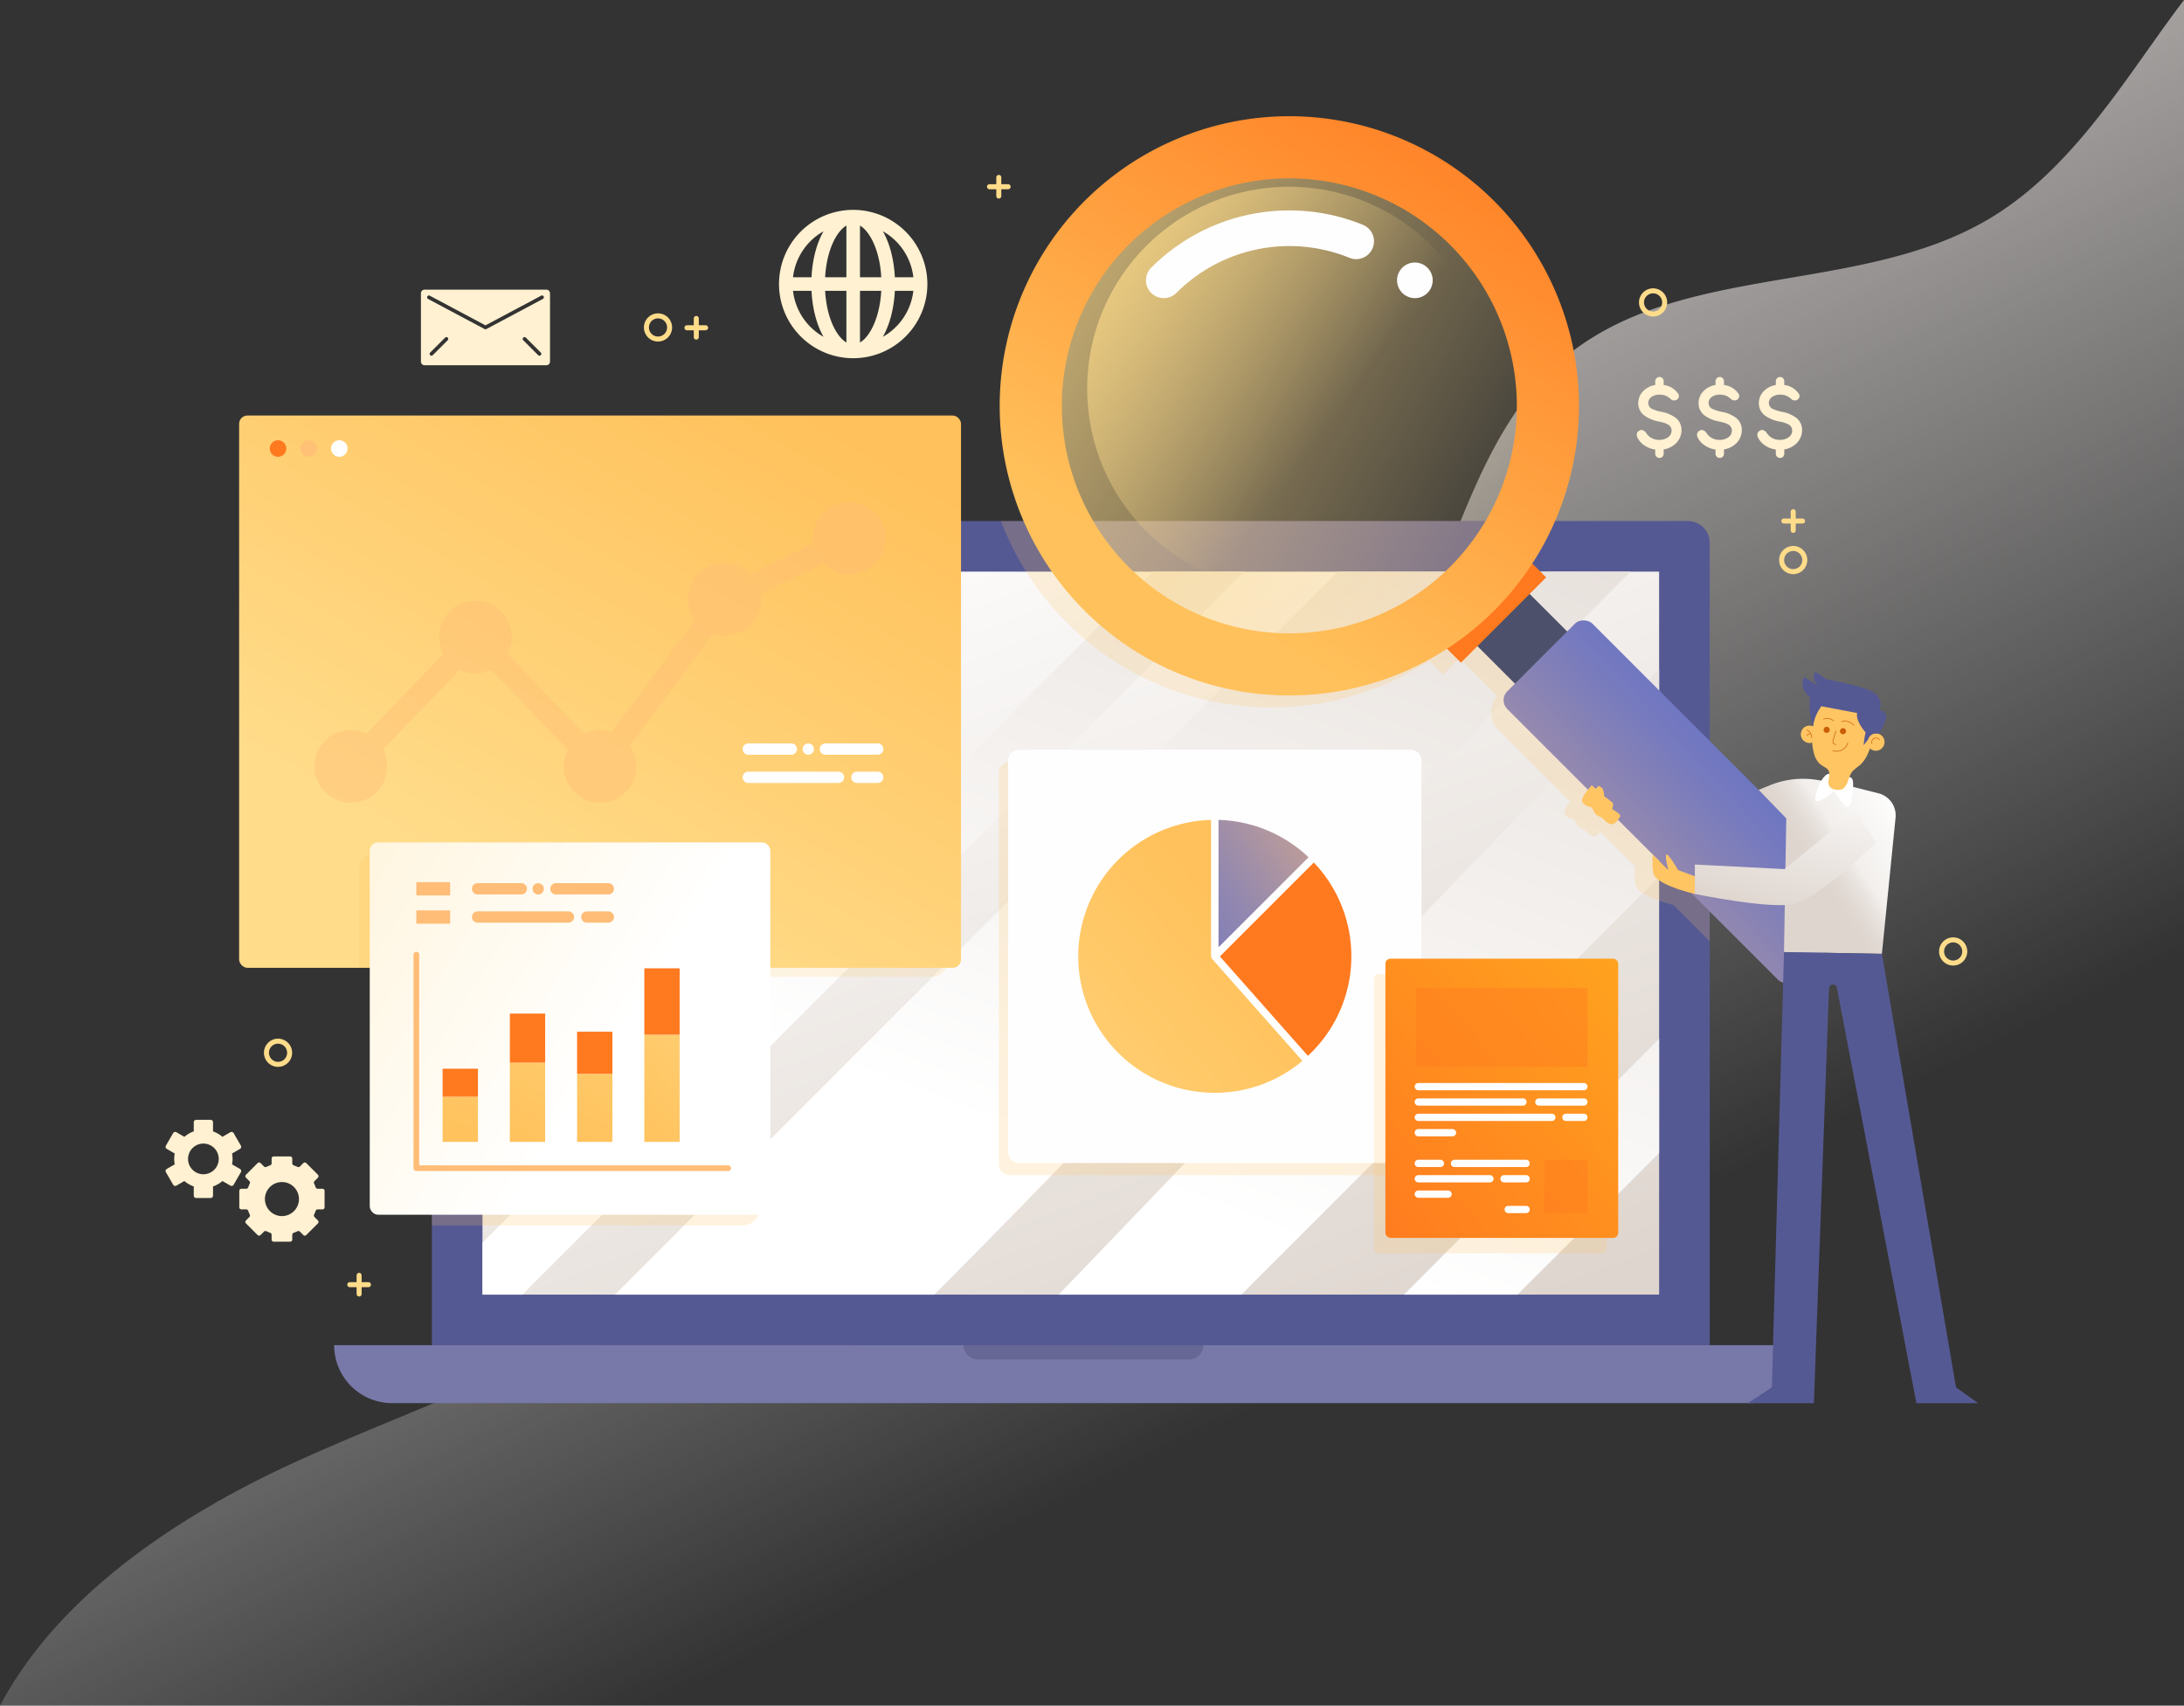 <svg xmlns="http://www.w3.org/2000/svg" xmlns:xlink="http://www.w3.org/1999/xlink" width="888.296" height="693.787" viewBox="0 0 888.296 693.787"><rect x="0" y="0" width="888.296" height="693.787" fill="#333333" stroke="none"/><defs><style>.a{fill:url(#a);}.b{fill:#555993;}.c{fill:url(#b);}.d{fill:url(#c);}.e{fill:#7879a9;}.f{fill:#212048;}.f,.g,.l{opacity:0.2;}.ah,.f,.g,.l,.n,.o{mix-blend-mode:multiply;isolation:isolate;}.ac,.g{fill:#ffc563;}.h{fill:#fffeff;}.i{fill:url(#d);}.j{fill:url(#e);}.ah,.k{fill:#ff791f;}.l{fill:#ffd176;}.m{fill:url(#f);}.n,.o,.q{fill:#ffbd77;}.ah,.n{opacity:0.4;}.o{opacity:0.7;}.p{fill:url(#g);}.r{fill:url(#h);}.s{fill:url(#i);}.t{fill:url(#j);}.u{fill:url(#k);}.v{fill:#4c506a;}.w{fill:url(#l);}.x{fill:url(#m);}.y{fill:url(#n);}.z{fill:url(#o);}.aa{fill:url(#p);}.ab{fill:#fff;}.ad{fill:#c95e06;}.ae{fill:none;stroke:#c95e06;stroke-linecap:round;stroke-linejoin:round;stroke-width:0.25px;}.af{fill:url(#q);}.ag{fill:url(#r);}.ai{fill:#fff1d1;}.aj{fill:#ffdc8a;}</style><linearGradient id="a" x1="0.222" y1="0.068" x2="0.672" y2="0.767" gradientUnits="objectBoundingBox"><stop offset="0" stop-color="#f5e9e4"/><stop offset="1" stop-color="#fff" stop-opacity="0"/></linearGradient><linearGradient id="b" x1="1.052" y1="0.161" x2="-0.03" y2="0.826" gradientUnits="objectBoundingBox"><stop offset="0" stop-color="#ded5ce"/><stop offset="1" stop-color="#fff"/></linearGradient><linearGradient id="c" x1="1.076" y1="-0.416" x2="0.371" y2="0.733" xlink:href="#b"/><linearGradient id="d" x1="-1.192" y1="1.774" x2="1.495" y2="-0.811" gradientUnits="objectBoundingBox"><stop offset="0" stop-color="#6270ca"/><stop offset="0.128" stop-color="#6772c6"/><stop offset="0.296" stop-color="#787bbd"/><stop offset="0.488" stop-color="#9388af"/><stop offset="0.697" stop-color="#ba9b9a"/><stop offset="0.917" stop-color="#eab380"/><stop offset="1" stop-color="#ffbe76"/></linearGradient><linearGradient id="e" x1="-0.542" y1="1.685" x2="0.717" y2="0.38" gradientUnits="objectBoundingBox"><stop offset="0" stop-color="#ffdc8a"/><stop offset="1" stop-color="#ffc15b"/></linearGradient><linearGradient id="f" x1="0.269" y1="0.802" x2="0.852" y2="0.039" xlink:href="#e"/><linearGradient id="g" x1="-0.13" y1="0.128" x2="0.602" y2="0.56" gradientUnits="objectBoundingBox"><stop offset="0" stop-color="#fff5de"/><stop offset="1" stop-color="#fff"/></linearGradient><linearGradient id="h" x1="1.5" y1="-6.463" x2="0.407" y2="1.145" xlink:href="#e"/><linearGradient id="i" x1="1.423" y1="-3.165" x2="0.33" y2="1.174" xlink:href="#e"/><linearGradient id="j" x1="1.417" y1="-3.739" x2="0.324" y2="1.313" xlink:href="#e"/><linearGradient id="k" x1="1.332" y1="-1.941" x2="0.239" y2="1.266" xlink:href="#e"/><linearGradient id="l" x1="-0.419" y1="-0.003" x2="1.056" y2="0.805" gradientUnits="objectBoundingBox"><stop offset="0" stop-color="#ffdc8a"/><stop offset="1" stop-color="#ffdc8a" stop-opacity="0"/></linearGradient><linearGradient id="m" x1="1.743" y1="0.657" x2="-1.813" y2="0.207" xlink:href="#d"/><linearGradient id="n" x1="-0.162" y1="0.015" x2="0.606" y2="0.578" xlink:href="#l"/><linearGradient id="o" x1="0.855" y1="-0.077" x2="0.31" y2="0.809" gradientUnits="objectBoundingBox"><stop offset="0" stop-color="#ff791f"/><stop offset="1" stop-color="#ffc15b"/></linearGradient><linearGradient id="p" x1="0.047" y1="0.861" x2="1.005" y2="0.077" gradientUnits="objectBoundingBox"><stop offset="0.405" stop-color="#ded5ce"/><stop offset="0.478" stop-color="#e1d9d3"/><stop offset="0.568" stop-color="#ebe6e2"/><stop offset="0.61" stop-color="#f2efec"/><stop offset="1" stop-color="#fff"/></linearGradient><linearGradient id="q" x1="0.237" y1="0.98" x2="0.963" y2="-0.474" xlink:href="#b"/><linearGradient id="r" x1="-0.061" y1="1.073" x2="1.103" y2="-0.115" gradientUnits="objectBoundingBox"><stop offset="0" stop-color="#ff791f"/><stop offset="0.998" stop-color="#ffa71f"/></linearGradient></defs><g transform="translate(-268.896 -108.432)"><path class="a" d="M1143.391,127.407c-18.681,26.382-37.948,53.771-65.777,70.218-52.776,31.194-126.185,17.15-172.961,56.778-44.886,38.023-46.02,109.811-87.907,151.117-37.583,37.061-97.471,39.738-141.213,69.276-47.6,32.142-69.29,90.877-109.418,131.967-46.841,47.963-114.278,67.947-175.361,95.579-48.5,21.939-97.7,54.407-121.859,99.876H1142.92a14.272,14.272,0,0,0,14.271-14.272V108.432C1152.453,114.683,1147.882,121.062,1143.391,127.407Z" transform="translate(0 0)"/><g transform="translate(404.808 320.365)"><path class="b" d="M8.833,0H510.9a8.833,8.833,0,0,1,8.833,8.833V335.244a0,0,0,0,1,0,0H0a0,0,0,0,1,0,0V8.833A8.833,8.833,0,0,1,8.833,0Z" transform="translate(39.747 0)"/><rect class="c" width="294.08" height="478.573" transform="translate(538.902 20.582) rotate(90)"/><path class="d" d="M832.058,222.477C734.251,320.51,646.791,418.6,548.906,516.558H419.043Q530.808,404.8,642.568,293.033q35.279-35.276,70.557-70.556Zm-157.164,0H638.057L365.15,495.386v21.173h16.237Q528.14,369.518,674.893,222.477ZM843.722,346.646V262.078L599.534,516.558h74.277ZM435.666,222.477,365.15,292.995V365.26L507.931,222.477ZM739.959,516.558h46.148q28.9-28.713,57.614-57.606V412.535Q791.806,464.512,739.959,516.558Z" transform="translate(-304.82 -201.896)"/><path class="e" d="M911.228,400.375H359.121a23.561,23.561,0,0,1-23.562-23.56h599.23A23.561,23.561,0,0,1,911.228,400.375Z" transform="translate(-335.559 -41.571)"/><path class="f" d="M466.9,382.605h85.984a5.79,5.79,0,0,0,5.79-5.79H461.113A5.79,5.79,0,0,0,466.9,382.605Z" transform="translate(-205.134 -41.571)"/></g><g transform="translate(675.138 413.395)"><path class="g" d="M4.461,0H163.647a4.461,4.461,0,0,1,4.461,4.461V163.646a4.46,4.46,0,0,1-4.46,4.46H4.461A4.461,4.461,0,0,1,0,163.646V4.461A4.461,4.461,0,0,1,4.461,0Z" transform="translate(0 4.919)"/><path class="h" d="M4.461,0H163.646a4.461,4.461,0,0,1,4.461,4.461V163.646a4.46,4.46,0,0,1-4.46,4.46H4.46A4.46,4.46,0,0,1,0,163.646V4.461A4.461,4.461,0,0,1,4.461,0Z" transform="translate(3.796)"/><g transform="translate(32.306 28.547)"><path class="i" d="M511.985,272.014A55.274,55.274,0,0,1,548.6,287.205l-36.619,36.619Z" transform="translate(-454.925 -272.014)"/><path class="j" d="M539.543,383.026a55.516,55.516,0,0,1-1.517-111.012v55.469a1.5,1.5,0,0,0,.228.752c.029.047.049.09.079.133s.041.084.073.12l36.774,41.538A55.261,55.261,0,0,1,539.543,383.026Z" transform="translate(-483.998 -272.014)"/><path class="k" d="M512.262,318.715l38.2-38.2a55.271,55.271,0,0,1-2.4,78.64Z" transform="translate(-454.637 -263.182)"/></g></g><g transform="translate(366.155 277.453)"><path class="l" d="M558.218,397.773a6.889,6.889,0,0,0,6.889-6.889v-178.5H373.065a18.01,18.01,0,0,0-18.011,18.011V397.773Z" transform="translate(-276.655 -169.47)"/><rect class="m" width="293.618" height="224.645" rx="3.379"/><g transform="translate(204.667 133.383)"><path class="h" d="M437.045,261.35H419.283a2.3,2.3,0,0,1,0-4.593h17.762a2.3,2.3,0,0,1,0,4.593Z" transform="translate(-416.987 -256.757)"/></g><g transform="translate(229.186 133.414)"><path class="h" d="M431.311,261.337a2.3,2.3,0,0,1-1.631-.689,2.231,2.231,0,0,1-.667-1.607,1.533,1.533,0,0,1,.047-.461,2.842,2.842,0,0,1,.116-.414,3.98,3.98,0,0,1,.228-.412,4.032,4.032,0,0,1,.275-.347,2.407,2.407,0,0,1,3.26,0c.092.116.186.232.277.347a1.729,1.729,0,0,1,.206.412,1.434,1.434,0,0,1,.139.414,3.163,3.163,0,0,1,.045.461,2.314,2.314,0,0,1-2.3,2.3Z" transform="translate(-429.013 -256.772)"/></g><g transform="translate(236.279 133.383)"><path class="h" d="M456.073,261.35H434.79a2.3,2.3,0,1,1,0-4.593h21.283a2.3,2.3,0,0,1,0,4.593Z" transform="translate(-432.492 -256.757)"/></g><g transform="translate(204.667 144.87)"><path class="h" d="M455.96,266.984H419.283a2.3,2.3,0,0,1,0-4.593H455.96a2.3,2.3,0,1,1,0,4.593Z" transform="translate(-416.987 -262.391)"/></g><g transform="translate(249.115 144.87)"><path class="h" d="M449.532,266.984h-8.447a2.3,2.3,0,1,1,0-4.593h8.447a2.3,2.3,0,0,1,0,4.593Z" transform="translate(-438.788 -262.391)"/></g><path class="n" d="M549.158,208.6a14.672,14.672,0,0,0-14.622,16.745L509.03,237.787a14.755,14.755,0,0,0-22.647,18.773L452.443,302.1a14.571,14.571,0,0,0-11.04.707l-31.238-32.384a14.77,14.77,0,1,0-26.131,0L352.8,302.8a14.771,14.771,0,1,0,6.683,6.432l31.234-32.382a14.582,14.582,0,0,0,12.769,0l31.236,32.384a14.773,14.773,0,1,0,25.155-1.594l33.942-45.538A14.742,14.742,0,0,0,513.244,248.1a15.052,15.052,0,0,0-.147-1.976l25.5-12.445A14.764,14.764,0,1,0,549.158,208.6Z" transform="translate(-300.976 -173.399)"/><circle class="k" cx="3.367" cy="3.367" r="3.367" transform="translate(12.462 10.052)"/><circle class="o" cx="3.367" cy="3.367" r="3.367" transform="translate(24.919 10.052)"/><circle class="h" cx="3.367" cy="3.367" r="3.367" transform="translate(37.376 10.052)"/></g><g transform="translate(414.959 451.089)"><path class="g" d="M355.054,430.076H481.5a6.889,6.889,0,0,0,6.889-6.889V285.511a6.889,6.889,0,0,0-6.889-6.889H355.054Z" transform="translate(-325.459 -274.297)"/><path class="g" d="M496.583,278.622H347.425a6.888,6.888,0,0,0-6.887,6.889v39.8H503.472v-39.8A6.89,6.89,0,0,0,496.583,278.622Z" transform="translate(-340.538 -274.297)"/><rect class="p" width="162.934" height="151.453" rx="3.379" transform="translate(4.325 0)"/><g transform="translate(22.121 16.169)"><g transform="translate(0 28.328)"><path class="q" d="M479.371,387.484H352.538a1.148,1.148,0,0,1-1.15-1.148V299.474a1.149,1.149,0,0,1,2.3,0v85.715H479.371a1.148,1.148,0,1,1,0,2.3Z" transform="translate(-351.388 -298.326)"/></g><rect class="r" width="14.363" height="18.387" transform="translate(11.837 87.263)"/><rect class="s" width="14.363" height="32.236" transform="translate(39.185 73.415)"/><rect class="t" width="14.363" height="27.686" transform="translate(66.532 77.965)"/><rect class="u" width="14.363" height="43.61" transform="translate(93.88 62.04)"/><rect class="k" width="14.363" height="11.38" transform="translate(11.837 75.883)"/><rect class="k" width="14.363" height="19.952" transform="translate(39.185 53.463)"/><rect class="k" width="14.363" height="17.135" transform="translate(66.532 60.829)"/><rect class="k" width="14.363" height="26.992" transform="translate(93.88 35.049)"/><rect class="q" width="13.759" height="5.405" transform="translate(1.149)"/><rect class="q" width="13.759" height="5.405" transform="translate(1.149 11.486)"/><g transform="translate(23.903 0.407)"><path class="q" d="M383.17,289.224H365.41a2.3,2.3,0,1,1,0-4.593h17.76a2.3,2.3,0,0,1,0,4.593Z" transform="translate(-363.112 -284.631)"/></g><g transform="translate(48.423 0.436)"><path class="q" d="M377.435,289.212a2.3,2.3,0,0,1-1.631-.691,2.223,2.223,0,0,1-.665-1.607,1.523,1.523,0,0,1,.047-.459,2.956,2.956,0,0,1,.114-.416,2.722,2.722,0,0,1,.5-.756,2.4,2.4,0,0,1,3.262,0c.092.116.183.23.275.345a1.728,1.728,0,0,1,.206.412,1.467,1.467,0,0,1,.139.416,3.135,3.135,0,0,1,.045.459,2.315,2.315,0,0,1-2.3,2.3Z" transform="translate(-375.139 -284.645)"/></g><g transform="translate(55.516 0.407)"><path class="q" d="M402.2,289.224H380.914a2.3,2.3,0,0,1,0-4.593H402.2a2.3,2.3,0,1,1,0,4.593Z" transform="translate(-378.618 -284.631)"/></g><g transform="translate(23.903 11.894)"><path class="q" d="M402.088,294.856H365.41a2.3,2.3,0,1,1,0-4.591h36.678a2.3,2.3,0,1,1,0,4.591Z" transform="translate(-363.112 -290.265)"/></g><g transform="translate(68.353 11.894)"><path class="q" d="M395.656,294.856H387.21a2.3,2.3,0,1,1,0-4.591h8.447a2.3,2.3,0,1,1,0,4.591Z" transform="translate(-384.914 -290.265)"/></g></g></g><path class="g" d="M756.866,313.944l-51.253-51.253a10.211,10.211,0,0,0-13.909-.471l-15.305-15.3,6.72-6.72-5.646-5.645a116.924,116.924,0,0,0,11.262-22.17H468.575A117.8,117.8,0,0,0,642.79,269.236l5.645,5.645,6.72-6.72,15.305,15.3a10.211,10.211,0,0,0,.469,13.911l29.177,29.177c-1.291,1.615-2.832,3.874-2.308,4.924.865,1.725,2.971,2.014,3.652,2.253s.942,2.846,3.1,3.625,2.995,2.891,4.871,3.221c1.166.206,2.206-.818,2.916-1.8l20.457,20.455,0,.018-6.343-6.357s-.546,6.826.705,8.7c2.288,3.435,11.425,6.072,14.981,6.989l14.728,14.728Z" transform="translate(207.425 107.982)"/><g transform="translate(675.499 155.707)"><rect class="v" width="30.044" height="46.788" transform="matrix(0.707, -0.707, 0.707, 0.707, 179.586, 200.83)"/><circle class="w" cx="94.51" cy="94.51" r="94.51" transform="translate(23.299 23.3)"/><rect class="k" width="49.051" height="15.768" transform="translate(176.447 211.132) rotate(-45)"/><rect class="x" width="49.051" height="165.93" rx="5.024" transform="matrix(0.707, -0.707, 0.707, 0.707, 202.848, 237.533)"/><circle class="y" cx="82.11" cy="82.11" r="82.11" transform="translate(35.586 28.681)"/><g transform="translate(161.616 59.508)"><path class="h" d="M554.848,175.3a6.8,6.8,0,0,1-1.4-.147,8.639,8.639,0,0,1-1.354-.41,7.829,7.829,0,0,1-1.256-.677,6.78,6.78,0,0,1-1.111-.893,6.57,6.57,0,0,1-.893-1.111,6.91,6.91,0,0,1-.679-1.256,8.923,8.923,0,0,1-.41-1.354,6.952,6.952,0,0,1-.145-1.4,7.238,7.238,0,0,1,2.127-5.121,6.825,6.825,0,0,1,1.111-.92,6.284,6.284,0,0,1,1.256-.652,5.48,5.48,0,0,1,1.354-.41,7.244,7.244,0,0,1,8.649,7.1,6.816,6.816,0,0,1-.147,1.4,5.334,5.334,0,0,1-.41,1.354,5.677,5.677,0,0,1-.65,1.256,7.023,7.023,0,0,1-.917,1.111A7.247,7.247,0,0,1,554.848,175.3Z" transform="translate(-547.6 -160.807)"/></g><g transform="translate(59.498 38.314)"><path class="h" d="M504.76,186.091a7.247,7.247,0,0,1-5.124-12.371,79.349,79.349,0,0,1,86.088-17.456,7.248,7.248,0,0,1-5.45,13.434,64.886,64.886,0,0,0-70.391,14.272A7.225,7.225,0,0,1,504.76,186.091Z" transform="translate(-497.512 -150.412)"/></g><path class="z" d="M669.443,166.125a117.81,117.81,0,1,0,0,166.608A117.81,117.81,0,0,0,669.443,166.125ZM651.567,314.857a92.529,92.529,0,1,1,0-130.856A92.528,92.528,0,0,1,651.567,314.857Z" transform="translate(-468.329 -131.619)"/><g transform="translate(265.493 233.038)"><path class="aa" d="M630.976,279.921l-.928,54.373,39.82.712,5.568-55.48a9.27,9.27,0,0,0-6.956-9.8l-16.143-4.088-9.126-1.411a35.635,35.635,0,0,0-18.847,2.2l-4.628,1.882Z" transform="translate(-576.542 -227.343)"/><g transform="translate(38.792 106.95)"><path class="b" d="M686.15,481.872,653.778,312.807a1.533,1.533,0,0,0-1.327-1.227,1.679,1.679,0,0,0-1.853,1.6l-6.147,168.7H617.577l9.782-6.445,4.932-177.049,39.82.712,30.143,176.337,9.02,6.445Z" transform="translate(-617.577 -298.379)"/></g><path class="ab" d="M643.229,263.762s2.5-.016,2.985,1.47c.689,2.114-.271,11.232-1.9,11.181-1.5-.047-5.582-6.449-5.582-6.449s-6.072,4.858-7.452,3.9c-1.27-.877,2.505-11.664,5.623-11.024A63.747,63.747,0,0,0,643.229,263.762Z" transform="translate(-564.809 -228.37)"/><g transform="translate(64.963)"><path class="ac" d="M640.037,286.809c1.342.141,2.5.2,3.48-.854,1.808-1.949,1.666-4.942,3.513-6.832a35.383,35.383,0,0,1,2.87-2.351,12.891,12.891,0,0,0,3.16-4.61c3.68-7.69,5.986-25.14-8.2-26.2-12.367-.922-14.314,12.84-14.437,19.2a22.243,22.243,0,0,0,.893,7.509,9.149,9.149,0,0,0,1.906,3.35c.966,1.03,2.273,1.45,3.321,2.357,1.415,1.225.642,3.429.5,5.015C636.857,285.445,638.011,286.6,640.037,286.809Z" transform="translate(-630.414 -245.921)"/></g><g transform="translate(87.333 17.993)"><path class="ac" d="M641.4,257.92a3.533,3.533,0,1,0,3.874-3.154A3.534,3.534,0,0,0,641.4,257.92Z" transform="translate(-641.386 -254.747)"/></g><g transform="translate(60.36 14.837)"><path class="ac" d="M628.174,256.372a3.532,3.532,0,1,0,3.872-3.154A3.531,3.531,0,0,0,628.174,256.372Z" transform="translate(-628.156 -253.199)"/></g><path class="ad" d="M635.968,254.79a1.241,1.241,0,1,0,1.386-1.077A1.243,1.243,0,0,0,635.968,254.79Z" transform="translate(-559.691 -237.837)"/><path class="ad" d="M632.705,254.523a1.241,1.241,0,1,0,1.384-1.078A1.241,1.241,0,0,0,632.705,254.523Z" transform="translate(-563.08 -238.116)"/><path class="ac" d="M615.8,287.77l-6.828-2.5s-3.729-6.553-4.667-6.353.712,6.353.712,6.353l-6.345-6.357s-.544,6.824.705,8.7c2.861,4.29,16.422,7.344,16.422,7.344Z" transform="translate(-598.55 -211.652)"/><path class="ae" d="M635.8,254.278a42.145,42.145,0,0,0-1.266,4.487c-.053.813,1.266.983,1.266.983" transform="translate(-561.172 -237.241)"/><path class="ae" d="M634.533,259.82a4.8,4.8,0,0,0,6.09-3.156" transform="translate(-561.171 -234.762)"/><path class="ae" d="M629.379,254.053a3.747,3.747,0,0,1,1.937,3.262" transform="translate(-566.525 -237.474)"/><path class="ae" d="M629.353,255.517a1.463,1.463,0,0,1,1.331-.667" transform="translate(-566.552 -236.651)"/><path class="ae" d="M642.423,257.963a1.7,1.7,0,0,1,3-1.556" transform="translate(-553.088 -235.809)"/><path class="ae" d="M632.694,252.034a4.218,4.218,0,0,1,4.088.683" transform="translate(-563.082 -239.836)"/><path class="ae" d="M636.315,252.5a4.848,4.848,0,0,1,4.96,1.49" transform="translate(-559.32 -239.279)"/></g><g transform="translate(236.854 272.133)"><path class="ac" d="M588.48,265.1s-4.736,5.015-3.872,6.742,2.971,2.016,3.652,2.255.942,2.846,3.1,3.625,2.995,2.891,4.871,3.221,3.419-2.506,3.8-3.246-3.291-2.932-3.291-2.932.7-1.947.241-2.485-3.431-2.7-3.431-2.7a12.765,12.765,0,0,0-.667-3.15,7.965,7.965,0,0,0-1.6-1.087l-1.207,1.219Z" transform="translate(-584.503 -265.097)"/></g><path class="af" d="M607.009,304s30.973,6.418,40.352,4.059c10.771-2.71,33.269-24.9,33.269-24.9L672.542,270.2l-29.034,23.713-36.5-1.857Z" transform="translate(-324.27 12.336)"/><path class="b" d="M632.736,264.655s-2.149-6.516-1.146-11.8c0,0-4.856-3.327-2.432-8.3l6.147,3.912s-3.955-2.707-1.537-6.012l4.437,3.113s16.745,2.864,20.049,5.906a5.67,5.67,0,0,1,1.537,6.591,3.121,3.121,0,0,1,2.663,2.149c.652,2.029-2.962,7.507-2.962,7.507a3.4,3.4,0,0,0-4.308,2.288l-1.812,2.328a28.792,28.792,0,0,1,.8-5.2s-4.12-4.43-3.468-7.906l-14.524-2.746A18.73,18.73,0,0,0,632.736,264.655Z" transform="translate(-301.966 -16.487)"/></g><g transform="translate(827.708 498.389)"><rect class="g" width="94.69" height="113.575" rx="2.065" transform="translate(0 6.269)"/><rect class="ag" width="94.69" height="113.575" rx="2.065" transform="translate(4.674 0)"/><rect class="ah" width="32.156" height="69.679" transform="translate(86.859 11.853) rotate(90)"/><path class="h" d="M619.914,327.461H552.6a1.48,1.48,0,0,1-1.48-1.48h0a1.48,1.48,0,0,1,1.48-1.48h67.315a1.482,1.482,0,0,1,1.482,1.48h0A1.482,1.482,0,0,1,619.914,327.461Z" transform="translate(-534.537 -273.938)"/><path class="h" d="M595.142,330.525H552.6a1.48,1.48,0,0,1-1.48-1.48h0a1.48,1.48,0,0,1,1.48-1.48h42.543a1.48,1.48,0,0,1,1.48,1.48h0A1.48,1.48,0,0,1,595.142,330.525Z" transform="translate(-534.537 -270.755)"/><path class="h" d="M594.935,330.525h-18.29a1.48,1.48,0,0,1-1.48-1.48h0a1.48,1.48,0,0,1,1.48-1.48h18.29a1.482,1.482,0,0,1,1.482,1.48h0A1.482,1.482,0,0,1,594.935,330.525Z" transform="translate(-509.558 -270.755)"/><path class="h" d="M606.884,333.589H552.6a1.48,1.48,0,0,1-1.48-1.48h0a1.48,1.48,0,0,1,1.48-1.48h54.285a1.481,1.481,0,0,1,1.482,1.48h0A1.48,1.48,0,0,1,606.884,333.589Z" transform="translate(-534.537 -267.572)"/><path class="h" d="M589.32,333.589h-7.268a1.482,1.482,0,0,1-1.482-1.48h0a1.482,1.482,0,0,1,1.482-1.48h7.268a1.482,1.482,0,0,1,1.482,1.48h0A1.482,1.482,0,0,1,589.32,333.589Z" transform="translate(-503.943 -267.572)"/><path class="h" d="M566.5,336.653H552.6a1.48,1.48,0,0,1-1.48-1.48h0a1.48,1.48,0,0,1,1.48-1.48h13.9a1.482,1.482,0,0,1,1.482,1.48h0A1.482,1.482,0,0,1,566.5,336.653Z" transform="translate(-534.537 -264.389)"/><path class="h" d="M569.707,345.845h8.963a1.48,1.48,0,0,0,1.48-1.48h0a1.48,1.48,0,0,0-1.48-1.48h-8.963a1.48,1.48,0,0,0-1.48,1.48h0A1.48,1.48,0,0,0,569.707,345.845Z" transform="translate(-516.765 -254.841)"/><path class="h" d="M552.6,345.845h29.12a1.48,1.48,0,0,0,1.48-1.48h0a1.48,1.48,0,0,0-1.48-1.48H552.6a1.48,1.48,0,0,0-1.48,1.48h0A1.48,1.48,0,0,0,552.6,345.845Z" transform="translate(-534.537 -254.841)"/><path class="h" d="M570.537,351.975h7.27a1.482,1.482,0,0,0,1.48-1.482h0a1.48,1.48,0,0,0-1.48-1.48h-7.27a1.48,1.48,0,0,0-1.48,1.48h0A1.482,1.482,0,0,0,570.537,351.975Z" transform="translate(-515.903 -248.475)"/><path class="h" d="M552.6,348.909h12.106a1.48,1.48,0,0,0,1.48-1.48h0a1.48,1.48,0,0,0-1.48-1.48H552.6a1.48,1.48,0,0,0-1.48,1.48h0A1.48,1.48,0,0,0,552.6,348.909Z" transform="translate(-534.537 -251.658)"/><path class="h" d="M561.562,342.781H552.6a1.48,1.48,0,0,1-1.48-1.48h0a1.48,1.48,0,0,1,1.48-1.48h8.963a1.48,1.48,0,0,1,1.48,1.48h0A1.48,1.48,0,0,1,561.562,342.781Z" transform="translate(-534.537 -258.024)"/><path class="h" d="M588.94,342.781H559.82a1.48,1.48,0,0,1-1.48-1.48h0a1.48,1.48,0,0,1,1.48-1.48h29.12a1.48,1.48,0,0,1,1.48,1.48h0A1.48,1.48,0,0,1,588.94,342.781Z" transform="translate(-527.036 -258.024)"/><rect class="ah" width="17.551" height="21.66" transform="translate(69.308 81.839)"/></g><path class="ai" d="M454.476,150.3a30.171,30.171,0,1,0,30.172,30.17A30.205,30.205,0,0,0,454.476,150.3Zm24.474,27.405h-7.527c-.361-7.346-2.139-13.86-4.871-18.69A24.665,24.665,0,0,1,478.95,177.709Zm-27.238-21.018v21.018h-8.649C443.644,167.03,447.528,159.179,451.712,156.691Zm0,26.549v21.018c-4.184-2.489-8.068-10.341-8.649-21.018Zm5.531,21.018V183.241h8.647C465.31,193.918,461.424,201.769,457.243,204.259Zm0-26.549V156.691c4.182,2.487,8.067,10.339,8.647,21.018ZM442.4,159.02c-2.732,4.83-4.51,11.344-4.871,18.69H430A24.662,24.662,0,0,1,442.4,159.02ZM430,183.241h7.529c.361,7.344,2.139,13.858,4.871,18.69A24.669,24.669,0,0,1,430,183.241Zm36.549,18.69c2.732-4.832,4.51-11.346,4.871-18.69h7.527A24.672,24.672,0,0,1,466.552,201.93Z" transform="translate(161.437 43.496)"/><g transform="translate(336.249 563.933)"><path class="ai" d="M329.174,347.754a11.943,11.943,0,0,0-.212-2.21l3.225-1.863a.979.979,0,0,0,.359-1.335l-2.938-5.087a.977.977,0,0,0-1.335-.357l-3.229,1.863a11.829,11.829,0,0,0-3.825-2.208v-3.729a.979.979,0,0,0-.979-.979h-5.872a.979.979,0,0,0-.979.979v3.729a11.828,11.828,0,0,0-3.825,2.208l-3.229-1.863a.979.979,0,0,0-1.337.357l-2.936,5.087a.977.977,0,0,0,.359,1.335l3.225,1.863a11.513,11.513,0,0,0,0,4.42l-3.225,1.863a.977.977,0,0,0-.359,1.335L305,358.249a.979.979,0,0,0,1.337.357l3.229-1.863a11.828,11.828,0,0,0,3.825,2.208v3.729a.979.979,0,0,0,.979.979h5.872a.979.979,0,0,0,.979-.979v-3.729a11.829,11.829,0,0,0,3.825-2.208l3.229,1.863a.977.977,0,0,0,1.335-.357l2.938-5.087a.979.979,0,0,0-.359-1.335l-3.225-1.863A11.96,11.96,0,0,0,329.174,347.754Zm-11.87,6.239a6.239,6.239,0,1,1,6.239-6.239A6.239,6.239,0,0,1,317.3,353.992Z" transform="translate(-301.932 -331.849)"/><path class="ai" d="M351.324,359.84v-6.687a.86.86,0,0,0-.858-.858H348.5a.858.858,0,0,1-.805-.585,14.358,14.358,0,0,0-.632-1.529.852.852,0,0,1,.157-.981l1.39-1.39a.859.859,0,0,0,0-1.213l-4.73-4.73a.856.856,0,0,0-1.211,0l-1.39,1.391a.855.855,0,0,1-.983.157,14.33,14.33,0,0,0-1.529-.632.856.856,0,0,1-.585-.805v-1.967a.856.856,0,0,0-.856-.856h-6.689a.856.856,0,0,0-.856.856v1.967a.855.855,0,0,1-.587.805,14.131,14.131,0,0,0-1.527.632.854.854,0,0,1-.983-.157l-1.39-1.391a.856.856,0,0,0-1.211,0l-4.73,4.73a.859.859,0,0,0,0,1.213l1.39,1.39a.855.855,0,0,1,.155.981,14.75,14.75,0,0,0-.632,1.529.854.854,0,0,1-.805.585H317.49a.858.858,0,0,0-.856.858v6.687a.858.858,0,0,0,.856.858h1.967a.854.854,0,0,1,.805.585,14.766,14.766,0,0,0,.632,1.529.855.855,0,0,1-.155.981l-1.39,1.39a.859.859,0,0,0,0,1.213l4.73,4.73a.856.856,0,0,0,1.211,0l1.39-1.39a.854.854,0,0,1,.983-.157,14.131,14.131,0,0,0,1.527.632.856.856,0,0,1,.587.805v1.967a.856.856,0,0,0,.856.856h6.689a.856.856,0,0,0,.856-.856v-1.967a.856.856,0,0,1,.585-.805,14.33,14.33,0,0,0,1.529-.632.855.855,0,0,1,.983.157l1.39,1.39a.856.856,0,0,0,1.211,0l4.73-4.73a.859.859,0,0,0,0-1.213l-1.39-1.39a.852.852,0,0,1-.157-.981,14.373,14.373,0,0,0,.632-1.529.858.858,0,0,1,.805-.585h1.967A.86.86,0,0,0,351.324,359.84Zm-15.762,3.4a6.935,6.935,0,0,1-8.326-8.324,6.925,6.925,0,1,1,8.326,8.324Z" transform="translate(-286.659 -324.263)"/></g><g transform="translate(934.607 261.786)"><path class="ai" d="M602.931,214.833v-1.69a10.053,10.053,0,0,1-4.479-1.729,8.133,8.133,0,0,1-2.771-3.176,2.425,2.425,0,0,1-.263-1.079,2.528,2.528,0,0,1,.1-.65,1.991,1.991,0,0,1,.956-1.06,1.843,1.843,0,0,1,.9-.263,2.62,2.62,0,0,1,1.872,1.221,6.118,6.118,0,0,0,5.454,2.809,5.761,5.761,0,0,0,3.342-.979,3.3,3.3,0,0,0,1.545-2.769,2.811,2.811,0,0,0-1.568-2.565,10.413,10.413,0,0,0-2.748-.956l-.528-.143a14.214,14.214,0,0,1-6.188-2.463,6.151,6.151,0,0,1-2.526-5.068,6.968,6.968,0,0,1,2.037-4.905,8.784,8.784,0,0,1,4.867-2.463v-1.527a1.727,1.727,0,0,1,.528-1.242,1.667,1.667,0,0,1,1.24-.487,1.591,1.591,0,0,1,1.181.487,1.776,1.776,0,0,1,.491,1.242v1.527a8.268,8.268,0,0,1,5.984,3.664,1.565,1.565,0,0,1,.224.773,3.582,3.582,0,0,1-.041.387,2.136,2.136,0,0,1-.55.956,1.919,1.919,0,0,1-1.323.489,1.878,1.878,0,0,1-1.2-.367,9.217,9.217,0,0,0-2.137-1.5,6.735,6.735,0,0,0-2.687-.489,5.482,5.482,0,0,0-3.176.915,2.942,2.942,0,0,0-1.362,2.5,2.674,2.674,0,0,0,1.77,2.483,17.553,17.553,0,0,0,4.131,1.2,13.789,13.789,0,0,1,5.254,2.343,6.1,6.1,0,0,1,2.361,4.987,7.494,7.494,0,0,1-2.057,5.17,9.087,9.087,0,0,1-5.189,2.685v1.731a1.684,1.684,0,0,1-1.692,1.731A1.72,1.72,0,0,1,602.931,214.833Z" transform="translate(-595.418 -183.65)"/><g transform="translate(24.525)"><path class="ai" d="M614.958,214.833v-1.69a10.045,10.045,0,0,1-4.477-1.729,8.134,8.134,0,0,1-2.771-3.176,2.259,2.259,0,0,1-.161-1.729,1.991,1.991,0,0,1,.956-1.06,1.843,1.843,0,0,1,.9-.263,2.623,2.623,0,0,1,1.873,1.221,6.118,6.118,0,0,0,5.454,2.809,5.75,5.75,0,0,0,3.34-.979,3.3,3.3,0,0,0,1.545-2.769,2.809,2.809,0,0,0-1.566-2.565,10.412,10.412,0,0,0-2.748-.956l-.528-.143a14.223,14.223,0,0,1-6.19-2.463,6.155,6.155,0,0,1-2.524-5.068,6.966,6.966,0,0,1,2.035-4.905,8.79,8.79,0,0,1,4.867-2.463v-1.527a1.729,1.729,0,0,1,.53-1.242,1.667,1.667,0,0,1,1.24-.487,1.594,1.594,0,0,1,1.18.487,1.773,1.773,0,0,1,.489,1.242v1.527a8.273,8.273,0,0,1,5.986,3.664,1.565,1.565,0,0,1,.224.773,3.221,3.221,0,0,1-.043.387,2.133,2.133,0,0,1-.549.956,1.919,1.919,0,0,1-1.323.489,1.884,1.884,0,0,1-1.2-.367,9.216,9.216,0,0,0-2.137-1.5,6.724,6.724,0,0,0-2.685-.489,5.478,5.478,0,0,0-3.176.915,2.944,2.944,0,0,0-1.364,2.5,2.677,2.677,0,0,0,1.77,2.483,17.574,17.574,0,0,0,4.133,1.2,13.79,13.79,0,0,1,5.254,2.343,6.1,6.1,0,0,1,2.359,4.987,7.492,7.492,0,0,1-2.055,5.17A9.086,9.086,0,0,1,618.4,213.1v1.731a1.683,1.683,0,0,1-1.69,1.731A1.722,1.722,0,0,1,614.958,214.833Z" transform="translate(-607.447 -183.65)"/></g><g transform="translate(49.049)"><path class="ai" d="M626.987,214.833v-1.69a10.062,10.062,0,0,1-4.479-1.729,8.143,8.143,0,0,1-2.769-3.176,2.4,2.4,0,0,1-.263-1.079,2.444,2.444,0,0,1,.1-.65,1.991,1.991,0,0,1,.956-1.06,1.837,1.837,0,0,1,.9-.263,2.623,2.623,0,0,1,1.874,1.221,6.118,6.118,0,0,0,5.454,2.809,5.754,5.754,0,0,0,3.34-.979,3.3,3.3,0,0,0,1.545-2.769,2.81,2.81,0,0,0-1.566-2.565,10.438,10.438,0,0,0-2.748-.956l-.53-.143a14.224,14.224,0,0,1-6.188-2.463,6.154,6.154,0,0,1-2.524-5.068,6.966,6.966,0,0,1,2.035-4.905,8.784,8.784,0,0,1,4.867-2.463v-1.527a1.729,1.729,0,0,1,.53-1.242,1.663,1.663,0,0,1,1.24-.487,1.594,1.594,0,0,1,1.18.487,1.773,1.773,0,0,1,.489,1.242v1.527a8.276,8.276,0,0,1,5.986,3.664,1.562,1.562,0,0,1,.222.773,3.6,3.6,0,0,1-.041.387,2.117,2.117,0,0,1-.55.956,1.912,1.912,0,0,1-1.323.489,1.883,1.883,0,0,1-1.2-.367,9.214,9.214,0,0,0-2.137-1.5,6.724,6.724,0,0,0-2.685-.489,5.478,5.478,0,0,0-3.177.915,2.94,2.94,0,0,0-1.364,2.5,2.677,2.677,0,0,0,1.77,2.483,17.576,17.576,0,0,0,4.133,1.2,13.792,13.792,0,0,1,5.252,2.343,6.1,6.1,0,0,1,2.361,4.987,7.492,7.492,0,0,1-2.055,5.17,9.092,9.092,0,0,1-5.191,2.685v1.731a1.683,1.683,0,0,1-1.69,1.731A1.722,1.722,0,0,1,626.987,214.833Z" transform="translate(-619.476 -183.65)"/></g></g><path class="ai" d="M403.865,166.221h-49.5a1.5,1.5,0,0,0-1.5,1.5v27.756a1.5,1.5,0,0,0,1.5,1.5h49.5a1.5,1.5,0,0,0,1.5-1.5V167.717A1.5,1.5,0,0,0,403.865,166.221Zm-40.107,20.573-6.072,6.072a.748.748,0,1,1-1.058-1.058l6.072-6.072a.748.748,0,0,1,1.058,1.058Zm30.718-1.058a.749.749,0,0,1,1.058,0l6.072,6.072a.749.749,0,0,1-.53,1.278.739.739,0,0,1-.528-.22l-6.072-6.072A.749.749,0,0,1,394.477,185.736Zm-39.014-16.749a.749.749,0,0,1,1.013-.308l22.641,12.068,22.643-12.068a.747.747,0,1,1,.7,1.319l-22.993,12.257a.749.749,0,0,1-.7,0L355.772,170A.748.748,0,0,1,355.462,168.988Z" transform="translate(87.235 60.031)"/><g transform="translate(376.255 179.578)"><g transform="translate(559.267 46.138)"><path class="aj" d="M601.6,177.42a5.731,5.731,0,1,1,5.729-5.731A5.738,5.738,0,0,1,601.6,177.42Zm0-9.423a3.692,3.692,0,1,0,3.69,3.692A3.7,3.7,0,0,0,601.6,168Z" transform="translate(-595.867 -165.958)"/></g><g transform="translate(154.543 56.32)"><path class="aj" d="M403.086,182.41a5.729,5.729,0,1,1,5.731-5.729A5.737,5.737,0,0,1,403.086,182.41Zm0-9.419a3.69,3.69,0,1,0,3.692,3.69A3.7,3.7,0,0,0,403.086,172.991Z" transform="translate(-397.355 -170.952)"/></g><g transform="translate(616.26 150.928)"><path class="aj" d="M629.552,228.816a5.73,5.73,0,1,1,5.729-5.729A5.736,5.736,0,0,1,629.552,228.816Zm0-9.421a3.691,3.691,0,1,0,3.69,3.692A3.7,3.7,0,0,0,629.552,219.395Z" transform="translate(-623.821 -217.356)"/></g><g transform="translate(0 351.347)"><path class="aj" d="M327.283,327.119a5.73,5.73,0,1,1,5.731-5.729A5.734,5.734,0,0,1,327.283,327.119Zm0-9.421a3.691,3.691,0,1,0,3.692,3.692A3.7,3.7,0,0,0,327.283,317.7Z" transform="translate(-321.554 -315.659)"/></g><g transform="translate(681.319 310.141)"><path class="aj" d="M661.463,306.908a5.73,5.73,0,1,1,5.729-5.729A5.736,5.736,0,0,1,661.463,306.908Zm0-9.421a3.691,3.691,0,1,0,3.69,3.692A3.7,3.7,0,0,0,661.463,297.487Z" transform="translate(-655.732 -295.448)"/></g><g transform="translate(171.03 57.37)"><g transform="translate(3.792)"><path class="aj" d="M408.321,181.088a1.018,1.018,0,0,1-1.019-1.019v-7.582a1.019,1.019,0,1,1,2.039,0v7.582A1.02,1.02,0,0,1,408.321,181.088Z" transform="translate(-407.302 -171.467)"/></g><g transform="translate(0 3.792)"><path class="aj" d="M414.044,175.366h-7.582a1.019,1.019,0,0,1,0-2.039h7.582a1.019,1.019,0,0,1,0,2.039Z" transform="translate(-405.442 -173.327)"/></g></g><g transform="translate(33.893 446.599)"><g transform="translate(3.792)"><path class="aj" d="M341.057,372a1.018,1.018,0,0,1-1.019-1.019V363.4a1.019,1.019,0,1,1,2.039,0v7.582A1.02,1.02,0,0,1,341.057,372Z" transform="translate(-340.038 -362.379)"/></g><g transform="translate(0 3.79)"><path class="aj" d="M346.78,366.277H339.2a1.019,1.019,0,1,1,0-2.039h7.582a1.019,1.019,0,1,1,0,2.039Z" transform="translate(-338.178 -364.238)"/></g></g><g transform="translate(617.179 135.977)"><g transform="translate(3.792)"><path class="aj" d="M627.151,219.644a1.018,1.018,0,0,1-1.019-1.019v-7.582a1.019,1.019,0,0,1,2.039,0v7.582A1.02,1.02,0,0,1,627.151,219.644Z" transform="translate(-626.132 -210.023)"/></g><g transform="translate(0 3.79)"><path class="aj" d="M632.874,213.921h-7.582a1.019,1.019,0,0,1,0-2.039h7.582a1.019,1.019,0,0,1,0,2.039Z" transform="translate(-624.272 -211.882)"/></g></g><g transform="translate(294.073)"><g transform="translate(3.79)"><path class="aj" d="M468.671,152.947a1.018,1.018,0,0,1-1.019-1.019v-7.58a1.019,1.019,0,1,1,2.039,0v7.58A1.017,1.017,0,0,1,468.671,152.947Z" transform="translate(-467.652 -143.328)"/></g><g transform="translate(0 3.79)"><path class="aj" d="M474.395,147.226h-7.582a1.019,1.019,0,1,1,0-2.039h7.582a1.019,1.019,0,1,1,0,2.039Z" transform="translate(-465.793 -145.187)"/></g></g></g></g></svg>